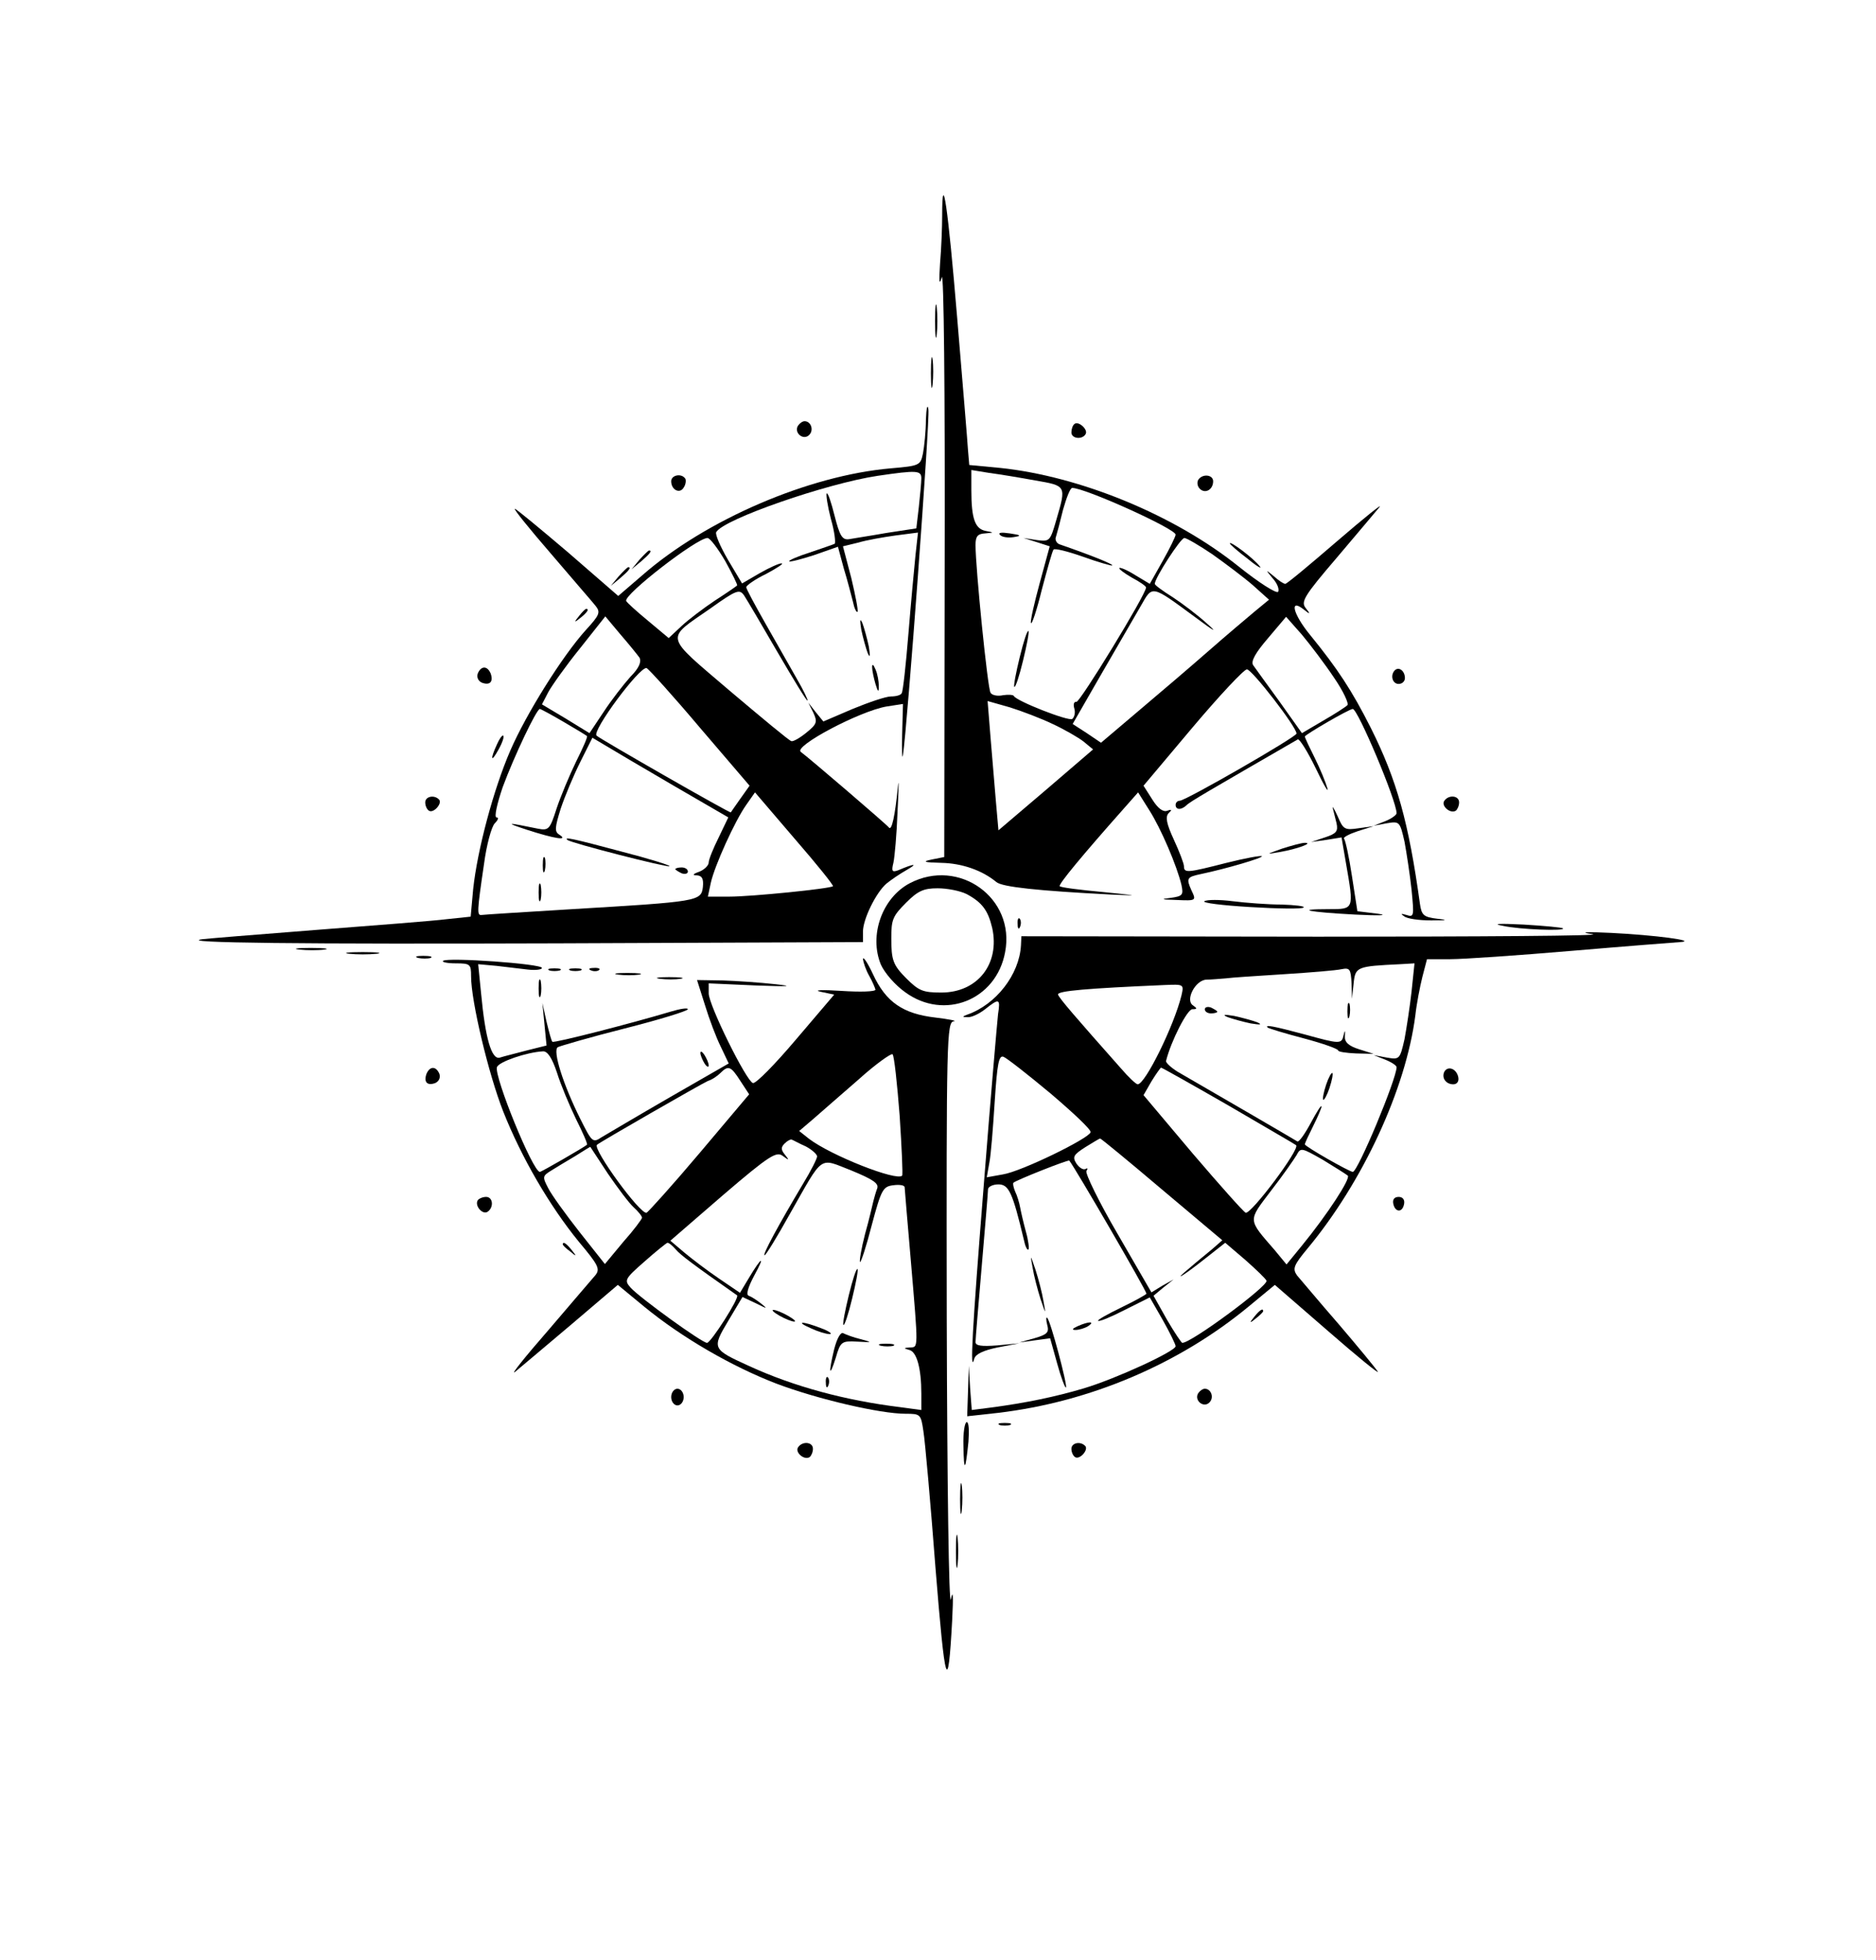 <?xml version="1.0" standalone="no"?>
<!DOCTYPE svg PUBLIC "-//W3C//DTD SVG 20010904//EN"
 "http://www.w3.org/TR/2001/REC-SVG-20010904/DTD/svg10.dtd">
<svg version="1.0" xmlns="http://www.w3.org/2000/svg"
 width="450pt" height="470pt" viewBox="0 0 450 470"
 preserveAspectRatio="xMidYMid meet">

<g transform="translate(0,470) scale(0.1,-0.1)"
fill="#000000" stroke="none">
<path d="M2260 4183 c0 -27 -2 -79 -5 -114 -3 -45 -2 -55 4 -34 5 17 8 -275 7
-680 l-1 -710 -30 -6 c-24 -5 -19 -7 23 -8 50 -1 98 -18 132 -46 14 -12 100
-21 275 -30 71 -3 68 -3 -19 6 -55 5 -102 11 -104 14 -4 4 56 76 150 182 l38
43 27 -43 c28 -44 66 -133 77 -179 5 -24 3 -27 -26 -31 -26 -3 -22 -4 14 -5
47 -2 48 -2 36 23 -13 29 -11 32 22 39 62 13 150 39 147 43 -3 2 -41 -5 -85
-16 -94 -24 -102 -25 -102 -8 0 6 -11 35 -24 63 -18 39 -21 55 -13 64 9 8 8
10 -3 6 -10 -4 -23 6 -36 27 l-21 33 117 139 c65 77 124 140 131 140 12 0 119
-138 119 -154 0 -8 -266 -161 -280 -161 -5 0 -10 -4 -10 -10 0 -12 13 -13 26
-1 7 8 56 36 267 158 4 2 23 -28 43 -69 19 -40 32 -62 28 -48 -4 14 -17 46
-30 72 -13 26 -24 49 -24 52 0 4 106 66 115 66 12 0 105 -220 105 -250 0 -4
-12 -13 -27 -19 l-28 -11 32 6 c30 5 31 4 42 -44 5 -27 13 -79 17 -116 6 -62
6 -66 -12 -60 -14 4 -15 3 -6 -3 7 -6 36 -10 65 -10 38 0 42 1 15 4 -33 4 -38
8 -42 36 -27 195 -55 296 -118 422 -45 89 -79 141 -145 222 -42 51 -51 90 -15
61 15 -12 16 -11 4 4 -12 15 -4 29 74 120 48 57 95 112 103 122 9 11 -37 -26
-102 -82 -65 -56 -120 -102 -124 -102 -4 0 -16 8 -27 18 -21 17 -21 17 -3 -5
11 -12 16 -26 13 -32 -4 -5 -45 21 -94 60 -154 124 -381 217 -573 237 l-74 7
-3 35 c-1 19 -13 162 -26 318 -22 264 -36 362 -36 245z m223 -635 c75 -13 75
-12 51 -94 -15 -52 -16 -53 -47 -49 l-32 5 32 -10 31 -10 -24 -88 c-13 -48
-23 -91 -21 -96 2 -5 14 31 26 80 13 49 25 92 28 96 2 4 34 -4 71 -17 36 -13
68 -22 70 -21 3 3 -49 24 -127 51 -7 3 -11 11 -8 18 2 6 10 36 17 65 8 28 17
52 22 52 31 0 248 -98 248 -112 0 -4 -14 -33 -31 -63 l-31 -55 -35 21 c-19 12
-36 19 -38 17 -2 -2 11 -12 30 -23 19 -10 35 -21 34 -24 -1 -18 -159 -276
-167 -274 -6 1 -8 -6 -5 -16 3 -10 0 -21 -5 -25 -9 -6 -134 43 -140 55 -1 3
-13 4 -26 2 -13 -3 -27 0 -30 6 -7 10 -36 299 -36 354 0 21 5 27 23 28 22 2
22 2 1 6 -25 5 -34 29 -34 97 l0 49 43 -7 c23 -3 72 -11 110 -18z m425 -177
c31 -22 75 -55 97 -74 l39 -35 -34 -28 c-19 -16 -69 -58 -110 -94 -41 -36
-116 -100 -167 -143 l-92 -78 -34 23 -34 22 69 120 c39 67 81 140 95 164 28
49 24 50 130 -28 47 -35 55 -39 28 -15 -22 20 -59 48 -82 63 -24 15 -43 29
-43 32 0 14 62 110 71 110 5 0 36 -18 67 -39z m292 -296 c22 -32 36 -62 32
-66 -4 -4 -30 -21 -58 -37 l-51 -30 -54 76 c-30 41 -58 80 -63 87 -6 9 5 29
35 64 l44 52 38 -43 c20 -24 55 -70 77 -103z m-675 -111 c28 -13 61 -32 74
-42 l23 -19 -113 -97 -114 -97 -6 68 c-3 37 -9 107 -13 155 l-7 87 53 -15 c29
-9 76 -27 103 -40z"/>
<path d="M2399 3417 c5 -5 19 -7 32 -5 20 3 19 5 -9 9 -20 3 -29 2 -23 -4z"/>
<path d="M2446 3124 c-9 -37 -15 -68 -13 -71 3 -2 12 26 21 63 9 37 15 68 13
71 -3 2 -12 -26 -21 -63z"/>
<path d="M2243 3930 c0 -36 2 -50 4 -32 2 17 2 47 0 65 -2 17 -4 3 -4 -33z"/>
<path d="M2233 3805 c0 -33 2 -45 4 -27 2 18 2 45 0 60 -2 15 -4 0 -4 -33z"/>
<path d="M2221 3694 c0 -28 -4 -65 -7 -81 -6 -29 -8 -30 -77 -36 -197 -17
-444 -123 -597 -257 l-57 -49 -121 105 c-67 57 -124 104 -127 104 -4 0 35 -48
86 -107 51 -60 100 -116 107 -125 13 -16 11 -22 -23 -59 -56 -62 -143 -201
-181 -289 -40 -92 -79 -238 -89 -332 l-6 -66 -57 -6 c-31 -4 -173 -15 -316
-26 -142 -11 -264 -21 -270 -22 -67 -9 242 -12 849 -10 l735 3 0 25 c0 30 31
93 56 115 11 9 33 24 49 33 28 16 19 16 -21 -1 -14 -5 -16 -2 -11 18 3 13 8
69 10 124 3 55 3 82 1 60 -7 -71 -15 -109 -22 -99 -5 7 -193 168 -211 181 -19
13 141 98 206 109 l39 6 -2 -74 c-1 -40 0 -62 2 -48 10 63 65 804 61 828 -2
15 -5 4 -6 -24z m-11 -141 c0 -10 -3 -41 -6 -69 l-6 -51 -72 -11 c-39 -7 -80
-13 -90 -15 -16 -2 -22 9 -34 56 -8 32 -16 56 -19 54 -2 -3 2 -30 10 -61 9
-31 12 -58 9 -60 -4 -2 -31 -11 -60 -21 -29 -9 -51 -19 -49 -21 2 -2 29 5 60
15 l57 20 14 -52 c9 -29 18 -65 22 -80 3 -15 8 -26 11 -24 2 3 -5 39 -15 81
l-20 76 37 9 c20 6 60 13 89 17 l54 7 -6 -54 c-3 -30 -11 -115 -17 -189 -6
-74 -13 -138 -16 -142 -2 -5 -14 -8 -26 -8 -12 0 -53 -14 -92 -30 l-70 -30
-18 22 -18 23 12 -24 c10 -22 9 -27 -17 -48 -16 -13 -32 -22 -36 -20 -5 1 -71
56 -148 121 -159 136 -155 121 -46 197 63 45 70 47 81 31 6 -9 42 -70 79 -134
38 -65 70 -118 73 -118 2 0 -9 24 -26 53 -16 28 -50 88 -75 132 -25 44 -46 83
-46 87 0 4 21 19 48 32 26 14 43 25 37 25 -5 1 -29 -10 -52 -23 l-43 -25 -34
57 c-18 31 -31 61 -28 66 17 31 266 117 387 135 95 14 105 13 105 -6z m-470
-199 c17 -31 30 -57 28 -58 -2 -2 -25 -18 -53 -36 -27 -18 -64 -46 -80 -61
l-31 -29 -49 41 c-28 23 -51 44 -53 48 -6 15 168 150 195 151 6 0 25 -25 43
-56z m-206 -231 c5 -10 -1 -25 -22 -46 -16 -18 -45 -55 -64 -84 l-34 -51 -57
35 -57 34 15 29 c8 15 42 63 76 105 l61 77 36 -43 c20 -23 41 -49 46 -56z
m145 -168 l119 -139 -22 -31 c-11 -16 -22 -31 -23 -33 -1 -3 -312 175 -322
184 -12 11 104 167 120 162 5 -2 63 -66 128 -143z m-327 14 c29 -17 54 -32 56
-34 2 -2 -10 -29 -26 -61 -16 -33 -37 -83 -47 -113 -16 -50 -19 -53 -45 -48
-77 16 -80 15 -25 -3 65 -21 101 -27 76 -11 -11 7 -10 17 4 62 10 30 31 80 47
112 l29 58 32 -19 c18 -11 91 -54 163 -96 l131 -76 -23 -48 c-13 -26 -24 -53
-24 -60 0 -7 -10 -17 -22 -22 -17 -6 -18 -9 -6 -9 12 -1 16 -8 14 -28 -4 -34
-11 -35 -313 -53 -114 -7 -212 -13 -218 -14 -11 -1 -11 7 6 122 6 46 18 90 26
98 8 8 10 14 4 14 -6 0 1 32 15 73 27 73 81 187 89 187 2 0 28 -14 57 -31z
m646 -394 c-6 -6 -196 -25 -248 -25 l-52 0 7 33 c9 41 58 149 85 187 l21 30
95 -111 c53 -61 94 -112 92 -114z"/>
<path d="M2066 3190 c4 -19 11 -44 15 -55 6 -14 7 -9 3 15 -4 19 -11 44 -15
55 -6 14 -7 9 -3 -15z"/>
<path d="M2092 3100 c0 -8 4 -26 8 -40 6 -20 8 -21 8 -5 0 11 -3 29 -8 40 -5
12 -8 14 -8 5z"/>
<path d="M1361 2686 c7 -7 241 -67 245 -63 2 2 -49 18 -115 35 -116 31 -139
36 -130 28z"/>
<path d="M1302 2625 c0 -16 2 -22 5 -12 2 9 2 23 0 30 -3 6 -5 -1 -5 -18z"/>
<path d="M1620 2616 c0 -2 7 -6 15 -10 8 -3 15 -1 15 4 0 6 -7 10 -15 10 -8 0
-15 -2 -15 -4z"/>
<path d="M1292 2560 c0 -19 2 -27 5 -17 2 9 2 25 0 35 -3 9 -5 1 -5 -18z"/>
<path d="M1914 3679 c-10 -17 13 -36 27 -22 12 12 4 33 -11 33 -5 0 -12 -5
-16 -11z"/>
<path d="M2577 3683 c-4 -3 -7 -12 -7 -20 0 -15 26 -18 34 -4 7 11 -18 33 -27
24z"/>
<path d="M1610 3546 c0 -21 21 -31 30 -15 5 7 6 17 4 21 -9 14 -34 9 -34 -6z"/>
<path d="M2874 3549 c-3 -6 -2 -15 4 -21 13 -13 32 -2 32 18 0 16 -26 19 -36
3z"/>
<path d="M2950 3397 c0 -2 19 -19 43 -37 23 -19 36 -26 28 -17 -15 19 -71 61
-71 54z"/>
<path d="M1534 3358 l-19 -23 23 19 c21 18 27 26 19 26 -2 0 -12 -10 -23 -22z"/>
<path d="M1484 3318 l-19 -23 23 19 c21 18 27 26 19 26 -2 0 -12 -10 -23 -22z"/>
<path d="M1389 3223 c-13 -16 -12 -17 4 -4 16 13 21 21 13 21 -2 0 -10 -8 -17
-17z"/>
<path d="M1146 3085 c-3 -9 1 -18 10 -22 19 -7 28 2 21 22 -8 19 -23 19 -31 0z"/>
<path d="M3346 3093 c-12 -12 -6 -33 9 -33 8 0 15 6 15 14 0 17 -14 28 -24 19z"/>
<path d="M1192 2915 c-17 -37 -14 -45 4 -12 9 16 14 31 11 33 -2 2 -9 -7 -15
-21z"/>
<path d="M1020 2776 c0 -8 4 -17 9 -20 11 -7 33 18 24 27 -12 12 -33 7 -33 -7z"/>
<path d="M3464 2779 c-7 -12 15 -31 28 -23 4 3 8 12 8 20 0 17 -26 19 -36 3z"/>
<path d="M3197 2762 c2 -8 6 -24 9 -36 4 -19 0 -25 -28 -34 l-33 -11 36 5 37
6 11 -64 c19 -109 19 -108 -41 -108 -85 0 -50 -7 62 -13 58 -3 83 -2 55 2
l-49 6 -13 84 c-7 47 -16 87 -19 90 -3 3 12 11 33 18 l38 12 -36 -5 c-33 -5
-37 -3 -50 28 -8 18 -14 27 -12 20z"/>
<path d="M3075 2665 c-39 -14 -40 -14 -5 -8 41 7 82 22 60 22 -8 0 -33 -7 -55
-14z"/>
<path d="M2182 2582 c-66 -35 -98 -125 -69 -195 9 -20 34 -49 58 -66 94 -69
219 -19 240 96 25 130 -111 227 -229 165z m137 -26 c37 -20 51 -39 61 -81 19
-86 -35 -155 -122 -155 -44 0 -54 4 -84 34 -32 32 -36 44 -36 96 0 45 3 53 36
86 28 28 42 34 75 34 23 0 54 -6 70 -14z"/>
<path d="M2889 2539 c-6 -4 43 -10 110 -14 67 -4 125 -5 128 -1 4 3 -20 6 -53
7 -32 0 -85 4 -117 8 -31 4 -62 4 -68 0z"/>
<path d="M2441 2484 c0 -11 3 -14 6 -6 3 7 2 16 -1 19 -3 4 -6 -2 -5 -13z"/>
<path d="M3605 2480 c40 -9 152 -13 144 -6 -2 2 -44 6 -94 9 -61 3 -77 2 -50
-3z"/>
<path d="M3820 2460 c30 -4 -266 -6 -658 -6 l-712 1 -1 -22 c-4 -70 -60 -142
-129 -166 -13 -5 -12 -6 1 -6 9 -1 28 8 42 19 34 27 37 26 31 -12 -2 -18 -18
-202 -34 -407 -28 -350 -34 -460 -23 -419 3 11 22 20 56 27 l52 10 -52 -5
c-39 -3 -53 -1 -53 8 0 7 7 90 15 183 8 94 15 176 15 183 0 6 11 12 25 12 25
0 34 -20 61 -133 3 -15 8 -26 11 -23 2 2 0 21 -6 42 -6 22 -12 48 -14 59 -2
11 -7 28 -12 38 -4 10 -6 19 -4 21 6 6 132 56 134 53 15 -19 185 -312 185
-319 0 -2 -27 -17 -60 -33 -33 -16 -58 -30 -56 -32 2 -3 31 9 64 26 l60 30 31
-54 c17 -30 31 -59 31 -63 0 -12 -143 -78 -220 -101 -67 -20 -139 -35 -222
-46 l-47 -6 -4 53 -3 53 -2 -61 -2 -60 73 8 c221 26 435 117 602 255 l63 52
128 -111 c70 -61 124 -105 119 -97 -5 8 -47 59 -94 114 -48 55 -92 108 -100
117 -11 16 -8 24 26 65 132 159 235 381 258 558 3 28 11 69 17 93 l11 42 56 0
c31 0 162 9 291 20 129 11 246 20 260 21 45 3 -62 17 -165 22 -62 3 -79 2 -45
-3z m-434 -137 c-4 -36 -12 -88 -17 -115 -11 -48 -12 -49 -42 -44 l-32 6 28
-11 c15 -6 27 -14 27 -18 0 -28 -93 -251 -105 -251 -8 0 -115 61 -115 66 0 3
9 22 20 44 11 22 20 43 20 47 -1 4 -12 -14 -26 -40 -14 -26 -28 -46 -32 -44
-6 4 -202 118 -287 167 -16 10 -29 22 -28 26 12 48 51 124 63 124 12 0 12 2 2
9 -20 12 5 61 32 62 12 0 32 2 46 3 14 2 77 6 140 10 63 4 125 9 138 12 20 4
22 0 24 -33 l1 -38 4 37 c4 40 8 41 112 46 l34 2 -7 -67z m-552 -10 c-18 -73
-87 -213 -105 -213 -4 0 -22 17 -40 38 -110 124 -148 168 -151 177 -3 9 70 15
255 23 47 2 47 2 41 -25z m-314 -235 c54 -46 98 -87 96 -93 -4 -15 -166 -94
-210 -101 l-39 -7 6 34 c4 19 9 85 13 147 6 92 10 112 21 108 8 -3 59 -43 113
-88z m427 -29 c87 -51 160 -93 162 -95 10 -9 -108 -166 -121 -162 -5 2 -62 66
-127 142 l-118 140 19 33 c11 18 22 33 23 33 2 0 75 -41 162 -91z m-160 -201
l145 -122 -24 -21 c-13 -11 -38 -31 -54 -45 -45 -37 -16 -20 38 23 l47 37 48
-41 c26 -23 49 -45 51 -50 5 -12 -180 -149 -202 -149 -2 0 -19 25 -37 56 l-32
57 24 20 24 19 -27 -15 -26 -16 -81 140 c-45 77 -78 145 -75 151 4 6 3 8 -2 5
-6 -3 -15 3 -22 13 -10 16 -7 21 21 39 18 11 34 21 36 21 2 0 69 -55 148 -122z
m446 33 c7 -7 -48 -92 -111 -169 l-36 -44 -28 34 c-66 76 -65 69 -9 143 28 36
55 75 61 85 10 19 12 18 63 -11 28 -17 55 -34 60 -38z"/>
<path d="M3232 2275 c0 -16 2 -22 5 -12 2 9 2 23 0 30 -3 6 -5 -1 -5 -18z"/>
<path d="M2890 2280 c0 -6 7 -10 15 -10 8 0 15 2 15 4 0 2 -7 6 -15 10 -8 3
-15 1 -15 -4z"/>
<path d="M2945 2261 c11 -4 36 -11 55 -15 24 -4 29 -3 15 3 -11 4 -36 11 -55
15 -24 4 -29 3 -15 -3z"/>
<path d="M3041 2236 c2 -2 41 -14 87 -26 45 -12 82 -25 82 -29 0 -3 19 -6 43
-7 l42 -1 -35 11 c-25 8 -35 17 -34 31 1 15 0 16 -3 3 -5 -22 -8 -22 -95 2
-71 19 -96 24 -87 16z"/>
<path d="M3181 2099 c-6 -18 -9 -34 -7 -36 2 -2 9 10 15 28 6 18 9 34 7 36 -2
2 -9 -10 -15 -28z"/>
<path d="M718 2423 c18 -2 45 -2 60 0 15 2 0 4 -33 4 -33 0 -45 -2 -27 -4z"/>
<path d="M838 2413 c17 -2 47 -2 65 0 17 2 3 4 -33 4 -36 0 -50 -2 -32 -4z"/>
<path d="M1003 2403 c9 -2 23 -2 30 0 6 3 -1 5 -18 5 -16 0 -22 -2 -12 -5z"/>
<path d="M2070 2400 c1 -8 7 -26 15 -40 8 -14 14 -29 15 -33 0 -5 -37 -6 -82
-3 -46 3 -68 2 -50 -2 l33 -7 -92 -108 c-50 -59 -96 -106 -103 -104 -16 5
-106 187 -106 215 l0 24 113 -5 c80 -3 93 -2 47 3 -36 4 -93 8 -126 9 l-62 1
19 -60 c10 -33 27 -78 38 -100 l19 -40 -141 -81 c-78 -45 -152 -89 -164 -96
-21 -14 -23 -12 -51 44 -41 82 -67 164 -54 172 6 3 78 24 161 45 83 21 151 42
151 46 0 4 -19 1 -42 -6 -90 -27 -280 -76 -283 -72 -2 1 -8 23 -14 48 l-10 45
5 -51 5 -51 -48 -12 c-26 -7 -55 -14 -64 -17 -20 -6 -35 47 -45 154 l-7 70 44
-4 c24 -3 59 -7 76 -9 18 -2 33 0 33 4 0 10 -228 26 -237 17 -4 -3 10 -6 30
-6 35 0 37 -2 37 -31 0 -60 42 -235 77 -324 44 -111 111 -226 181 -312 48 -57
52 -66 40 -81 -8 -9 -59 -69 -113 -132 -55 -63 -91 -108 -80 -100 10 8 70 59
133 112 l114 97 63 -52 c90 -74 211 -144 318 -185 98 -37 248 -72 309 -72 36
0 37 -1 43 -42 4 -24 17 -171 29 -328 23 -285 30 -310 40 -125 3 58 2 76 -3
50 -5 -22 -9 281 -10 673 -1 671 0 712 17 713 9 1 -11 5 -44 9 -78 9 -119 37
-150 104 -13 28 -24 44 -24 36z m-734 -272 c9 -29 30 -79 46 -112 16 -32 28
-59 26 -61 -7 -6 -109 -65 -113 -65 -17 0 -110 229 -103 251 4 13 72 36 110
38 11 1 22 -15 34 -51z m822 -103 c5 -77 8 -142 6 -144 -13 -14 -170 48 -223
88 l-24 19 34 29 c19 17 68 59 109 95 41 37 78 63 81 60 4 -4 11 -70 17 -147z
m-382 83 l21 -32 -119 -141 c-65 -77 -123 -141 -127 -143 -15 -5 -130 153
-119 163 8 7 252 147 266 153 10 3 23 12 30 19 19 19 25 17 48 -19z m157 -157
c15 -8 27 -19 27 -24 0 -5 -15 -35 -34 -66 -59 -99 -98 -171 -92 -171 3 0 30
44 60 98 83 146 69 136 149 105 51 -21 66 -31 61 -43 -3 -8 -7 -22 -9 -30 -2
-8 -10 -44 -20 -79 -9 -35 -14 -65 -12 -67 2 -2 15 37 28 88 23 86 27 93 52
96 15 2 27 0 27 -5 0 -4 7 -84 15 -178 18 -212 18 -205 -2 -206 -16 -1 -16 -2
-2 -6 18 -4 29 -44 29 -105 l0 -39 -52 7 c-130 16 -253 49 -360 98 -90 41 -91
42 -51 109 l34 57 32 -15 c28 -14 29 -14 13 -1 -10 8 -24 17 -30 19 -7 2 -2
20 13 48 28 51 18 46 -13 -6 l-21 -35 -50 34 c-28 19 -65 47 -84 63 l-33 28
126 109 c112 96 129 106 144 94 15 -11 16 -11 5 3 -10 12 -10 18 -1 27 7 7 15
11 18 9 3 -1 17 -9 33 -16z m-475 -65 c24 -35 51 -71 62 -81 11 -10 20 -21 20
-25 0 -3 -20 -30 -45 -58 l-44 -53 -61 77 c-33 42 -67 89 -75 105 -14 27 -14
29 7 42 13 8 39 24 58 35 19 12 35 22 36 22 0 0 19 -29 42 -64z m163 -182 c11
-13 40 -35 147 -110 7 -5 -63 -114 -72 -114 -12 0 -160 107 -183 132 -16 18
-15 21 33 63 27 24 52 44 55 45 4 0 12 -7 20 -16z"/>
<path d="M2036 1594 c-9 -37 -15 -68 -13 -71 3 -2 12 26 21 63 9 37 15 68 13
71 -3 2 -12 -26 -21 -63z"/>
<path d="M1870 1545 c14 -8 30 -14 35 -14 6 0 -1 6 -15 14 -14 8 -29 14 -35
14 -5 0 1 -6 15 -14z"/>
<path d="M1945 1515 c17 -8 37 -14 45 -14 8 0 -1 7 -20 14 -46 18 -64 17 -25
0z"/>
<path d="M2001 1465 c-14 -58 -12 -71 4 -20 11 38 14 40 51 38 37 -2 38 -2 8
6 -17 4 -35 11 -41 14 -6 4 -15 -11 -22 -38z"/>
<path d="M2113 1473 c9 -2 23 -2 30 0 6 3 -1 5 -18 5 -16 0 -22 -2 -12 -5z"/>
<path d="M1981 1384 c0 -11 3 -14 6 -6 3 7 2 16 -1 19 -3 4 -6 -2 -5 -13z"/>
<path d="M1318 2373 c6 -2 18 -2 25 0 6 3 1 5 -13 5 -14 0 -19 -2 -12 -5z"/>
<path d="M1368 2373 c6 -2 18 -2 25 0 6 3 1 5 -13 5 -14 0 -19 -2 -12 -5z"/>
<path d="M1418 2373 c7 -3 16 -2 19 1 4 3 -2 6 -13 5 -11 0 -14 -3 -6 -6z"/>
<path d="M1483 2363 c15 -2 37 -2 50 0 12 2 0 4 -28 4 -27 0 -38 -2 -22 -4z"/>
<path d="M1292 2330 c0 -19 2 -27 5 -17 2 9 2 25 0 35 -3 9 -5 1 -5 -18z"/>
<path d="M1583 2353 c15 -2 37 -2 50 0 12 2 0 4 -28 4 -27 0 -38 -2 -22 -4z"/>
<path d="M1680 2175 c0 -5 5 -17 10 -25 5 -8 10 -10 10 -5 0 6 -5 17 -10 25
-5 8 -10 11 -10 5z"/>
<path d="M1023 2125 c-7 -20 2 -29 21 -22 9 4 13 13 10 22 -8 19 -23 19 -31 0z"/>
<path d="M3465 2131 c-8 -15 3 -31 21 -31 9 0 14 7 12 17 -4 20 -24 28 -33 14z"/>
<path d="M1146 1822 c-8 -13 11 -35 23 -28 16 10 14 36 -3 36 -8 0 -17 -4 -20
-8z"/>
<path d="M3342 1814 c4 -21 22 -23 26 -1 2 10 -3 17 -13 17 -10 0 -15 -6 -13
-16z"/>
<path d="M1350 1716 c0 -2 8 -10 18 -17 15 -13 16 -12 3 4 -13 16 -21 21 -21
13z"/>
<path d="M2477 1660 c3 -19 12 -53 19 -75 13 -38 13 -38 7 -5 -3 19 -12 53
-19 75 -13 38 -13 38 -7 5z"/>
<path d="M3009 1543 c-13 -16 -12 -17 4 -4 9 7 17 15 17 17 0 8 -8 3 -21 -13z"/>
<path d="M2512 1523 c5 -18 0 -23 -31 -32 l-36 -10 37 5 37 5 17 -61 c9 -33
19 -59 21 -57 4 5 -37 160 -45 167 -3 3 -3 -5 0 -17z"/>
<path d="M2585 1520 c-13 -6 -15 -9 -5 -9 8 0 22 4 30 9 18 12 2 12 -25 0z"/>
<path d="M1610 1350 c0 -11 7 -20 15 -20 8 0 15 9 15 20 0 11 -7 20 -15 20 -8
0 -15 -9 -15 -20z"/>
<path d="M2874 1359 c-10 -17 13 -36 27 -22 12 12 4 33 -11 33 -5 0 -12 -5
-16 -11z"/>
<path d="M2311 1233 c1 -65 5 -61 12 10 2 26 1 47 -4 47 -5 0 -9 -26 -8 -57z"/>
<path d="M2398 1283 c6 -2 18 -2 25 0 6 3 1 5 -13 5 -14 0 -19 -2 -12 -5z"/>
<path d="M1914 1229 c-7 -12 15 -31 28 -23 4 3 8 12 8 20 0 17 -26 19 -36 3z"/>
<path d="M2570 1226 c0 -8 4 -17 9 -20 11 -7 33 18 24 27 -12 12 -33 7 -33 -7z"/>
<path d="M2303 1105 c0 -33 2 -45 4 -27 2 18 2 45 0 60 -2 15 -4 0 -4 -33z"/>
<path d="M2293 980 c0 -36 2 -50 4 -32 2 17 2 47 0 65 -2 17 -4 3 -4 -33z"/>
</g>
</svg>
